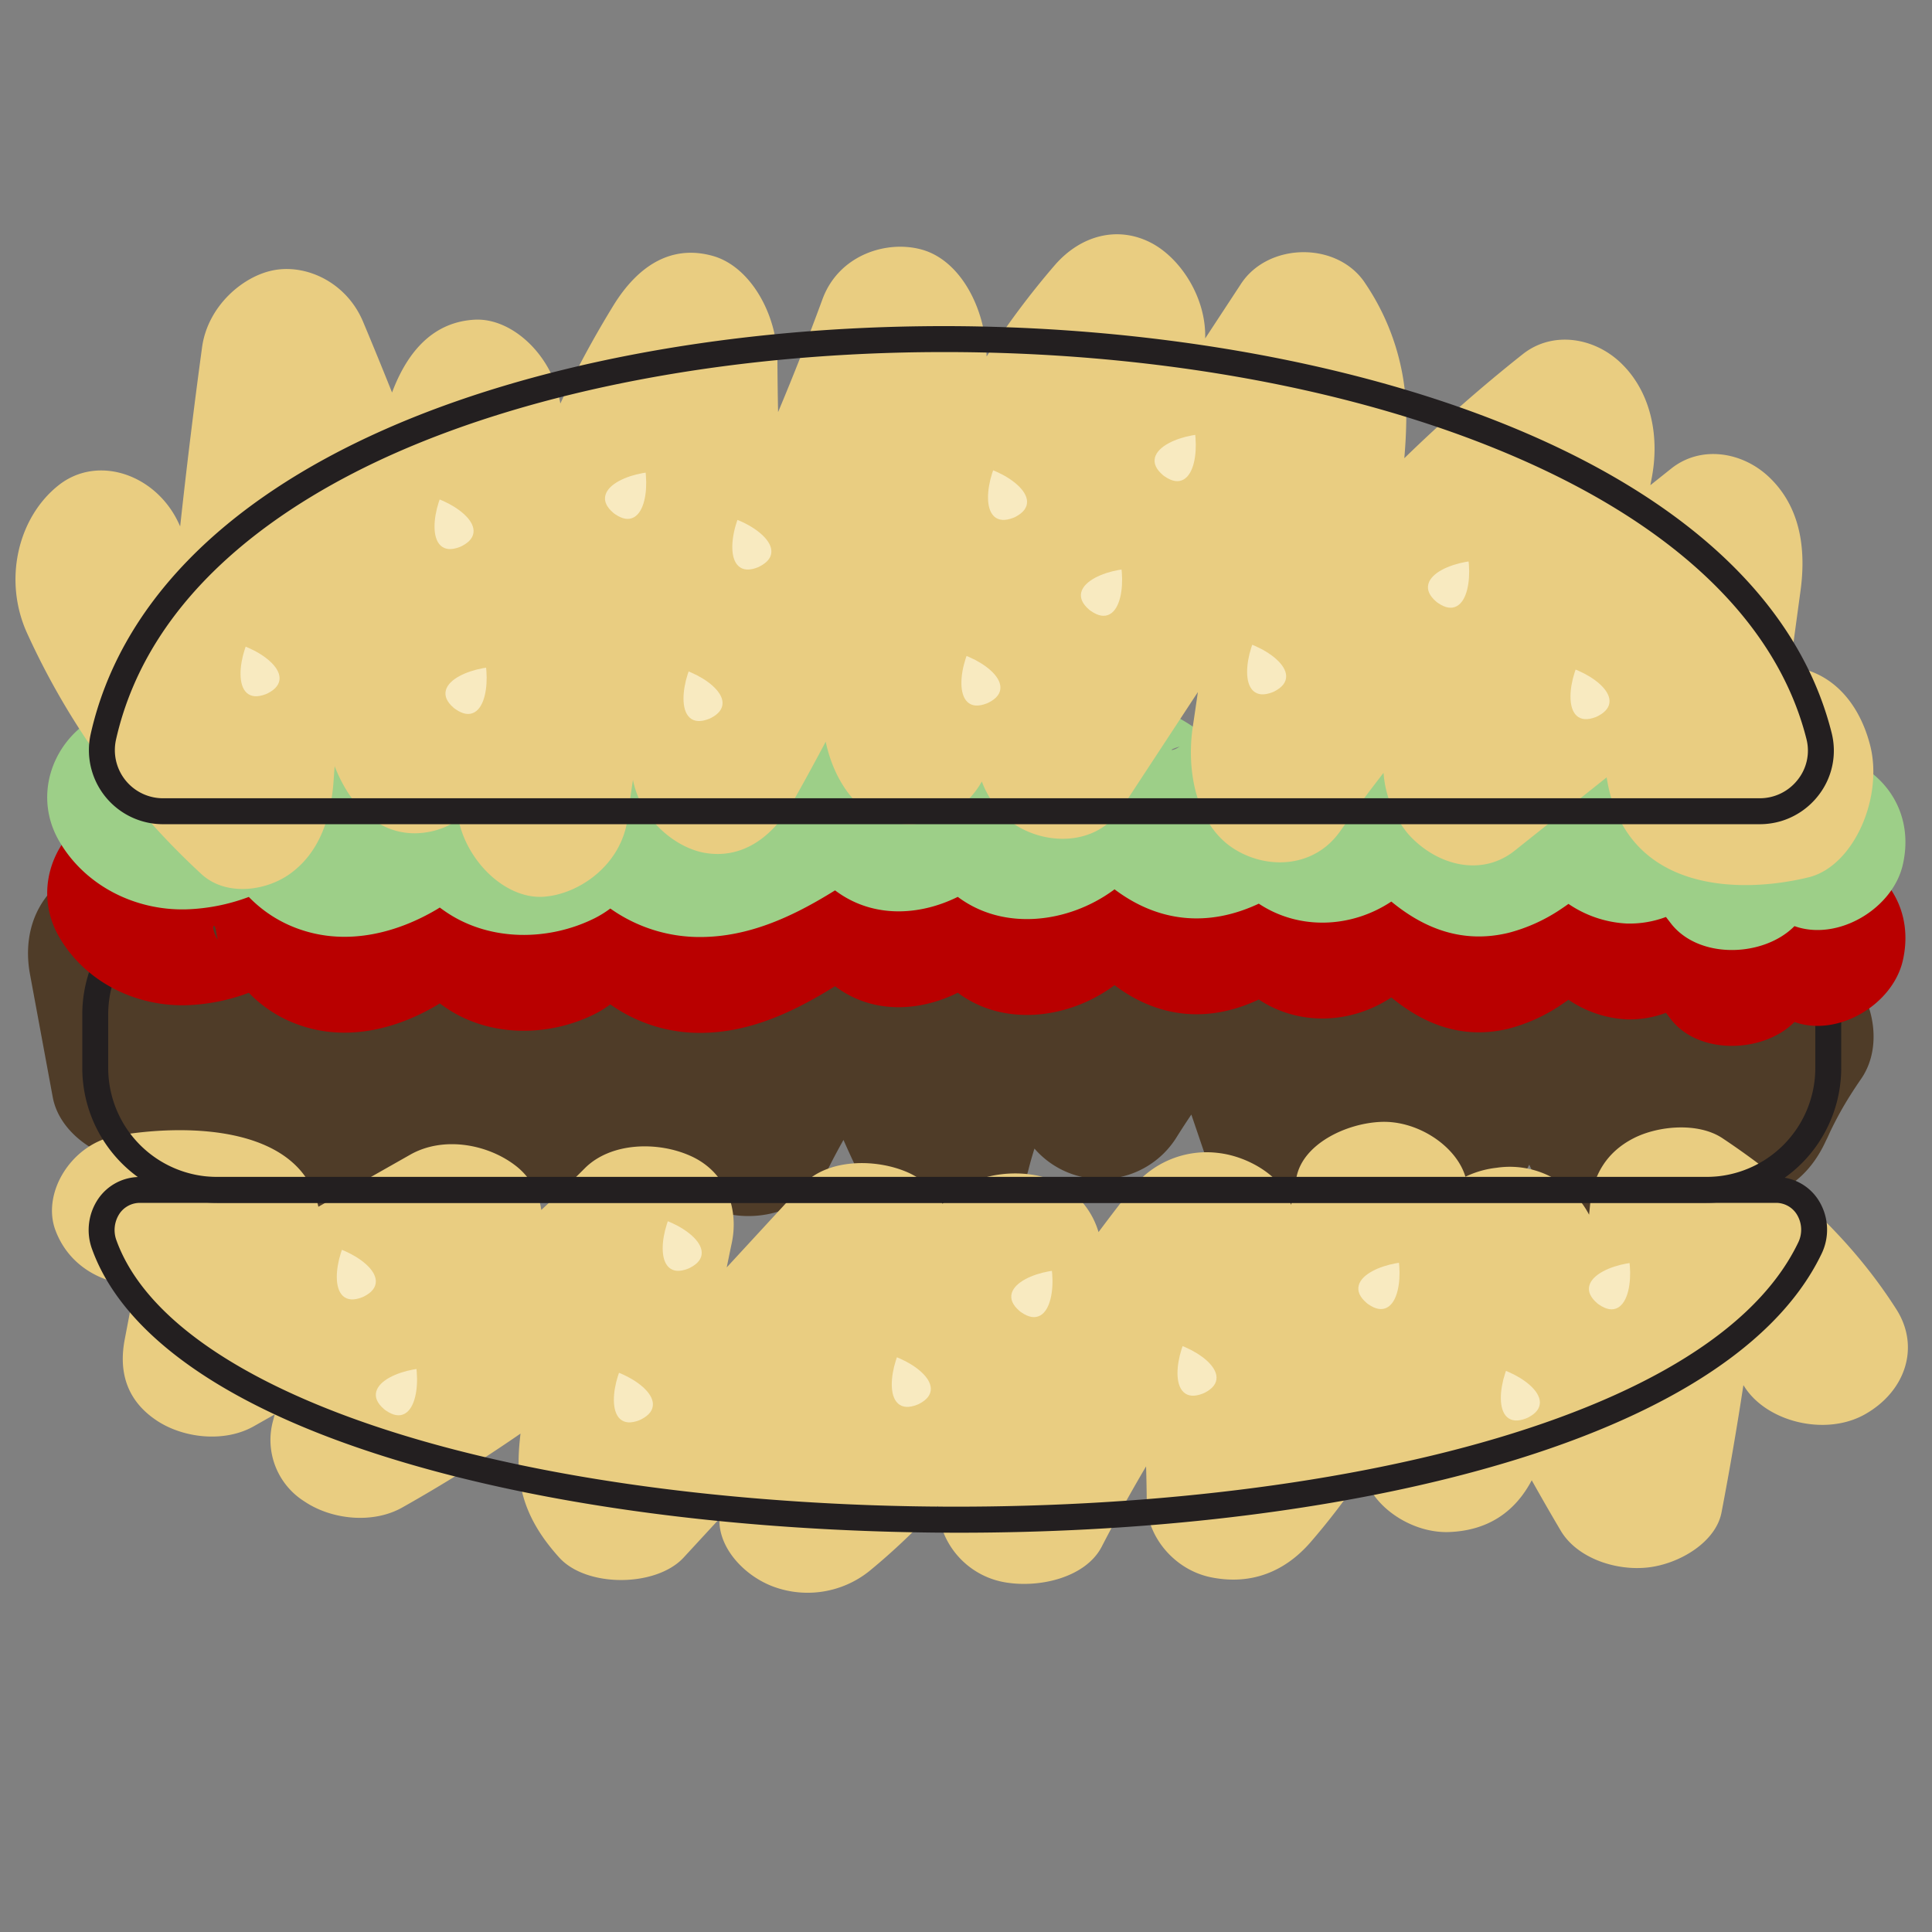<svg id="Layer_2" data-name="Layer 2" xmlns="http://www.w3.org/2000/svg" viewBox="0 0 400 400">
  <rect x="0" y="0" width="400" height="400" fill="#808080" stroke="none"/>
  <path d="M378.811,198.389a18.896,18.896,0,0,0-11.448-2.175q-.729-1.884-1.457-3.769c-2.686-6.949-7.413-12.016-15.153-13.056-6.44-.865-15.38,2.124-18.161,8.702-.048.112-.092.226-.139.338a18.121,18.121,0,0,0-3.815-1.567c-6.797-1.872-12.519.486-17.734,4.688q-2.206,1.778-4.309,3.693c-2.327-6.924-7.738-11.949-15.111-12.94-7.711-1.036-13.722,2.623-18.161,8.702-.399.546-.781,1.103-1.177,1.651q-.324-.952-.648-1.904c-4.564-13.424-19.866-17.343-30.465-8.043-2.273,1.995-4.464,4.082-6.606,6.219-5.762-10.287-19.704-13.392-28.911-4.506a99.652,99.652,0,0,0-7.427,8.012c-4.201-12.489-20.718-15.659-30.067-6.701q-3.989,3.822-7.681,7.97c-.143-.523-.292-1.045-.432-1.569-3.336-12.521-21.395-18.637-30.465-8.043q-1.812,2.116-3.515,4.285a17.725,17.725,0,0,0-12.857-8.266c-5.832-.784-13.519,1.574-17.096,6.814a18.205,18.205,0,0,0-14.514-11.354,18.81,18.81,0,0,0-9.893,1.395,15.107,15.107,0,0,0-4.656-1.975c-8.353-1.902-15.77,1.46-20.584,8.377-.713,1.025-1.411,2.058-2.105,3.094a19.001,19.001,0,0,0-5.251.015c-4.304-6.089-13.112-9.427-20.032-7.188-10.058,3.255-14.594,12.354-12.731,22.422q2.357,12.731,4.713,25.462c1.295,6.995,8.609,12.177,15.153,13.056a17.541,17.541,0,0,0,7.953-.689,15.126,15.126,0,0,0,5.018,2.142,21.152,21.152,0,0,0,8.019.189,17.263,17.263,0,0,0,14.16,11.14,19.361,19.361,0,0,0,15.777-5.374,18.3,18.3,0,0,0,13.476,9.095c6.495.873,15.307-2.139,18.161-8.702q.612-1.406,1.223-2.812a16.571,16.571,0,0,0,12.622,5.341,18.84,18.84,0,0,0,16.1-9.959c.326.744.644,1.491.976,2.233,5.467,12.254,25.792,11.58,31.477,0q1.701-3.465,3.594-6.819,2.355,5.332,4.979,10.54c7.072,14.044,29.68,10.393,33.315-4.354.367-1.49.795-2.95,1.245-4.4a18.345,18.345,0,0,0,29.463-2.4q1.469-2.348,3.021-4.638,1.321,3.884,2.642,7.769c4.972,14.621,24.949,18.314,33.315,4.354.339-.566.694-1.121,1.036-1.685a18.055,18.055,0,0,0,13.979,10.209c6.862.922,14.825-2.25,18.161-8.702.271-.525.549-1.045.828-1.565q1.531,3.259,3.214,6.444c6.63,12.531,27.228,11.21,32.452-1.526a15.321,15.321,0,0,0,8.725,2.25c8.716-.39,14.402-5.577,17.576-13.382-.987,2.427-.098.273.488-.936q.901-1.858,1.897-3.667c1.335-2.411,2.82-4.725,4.383-6.994C390.775,215.454,387.072,202.754,378.811,198.389Z" fill="#4f3c28"/>
  <path d="M11.467,254.683c2.575,6.944,8.931,10.967,16.496,11.429q-1.072,5.612-2.144,11.223c-1.24,6.491.265,12.484,6.525,16.705,5.532,3.73,14.102,4.713,20.223,1.242l4.314-2.446c-.117.444-.24.887-.353,1.332a15.023,15.023,0,0,0,6.525,16.705c5.545,3.739,14.086,4.699,20.223,1.243q12.66-7.131,24.49-15.306c-.197,1.653-.34,3.305-.385,4.95-.218,8.092,2.75,14.458,8.405,20.716,5.663,6.266,20.094,6.134,25.75,0q3.709-4.022,7.419-8.044c-.242,6.065,5.179,11.858,11.205,14.078a20.44,20.44,0,0,0,19.89-3.286,133.53,133.53,0,0,0,14.111-13.446l.019.402a16.747,16.747,0,0,0,13.368,15.325c7.297,1.451,17.202-.785,20.563-7.304q4.338-8.413,9.174-16.606.112,3.827.14,7.657c.038,6.719,5.599,13.78,13.368,15.325,8.564,1.702,15.459-1.409,20.563-7.304a144.71,144.71,0,0,0,10.966-14.413l.176.663c1.729,6.511,9.859,11.969,17.558,11.668,8.332-.326,13.779-4.457,17.073-10.715,1.964,3.501,3.959,6.988,6.014,10.45,3.328,5.606,11.324,8.387,18.143,7.587,6.52-.765,13.966-5.266,15.138-11.384q2.516-13.141,4.529-26.354c.076.118.155.235.23.354,4.635,7.271,16.768,10.284,24.912,5.702,8.433-4.745,11.49-13.966,6.532-21.744-9.014-14.142-21.355-25.673-36.011-35.434-5-3.33-13.287-2.601-18.38,0-5.897,3.012-8.465,8.001-9.018,13.723-.068.704-.145,1.407-.215,2.111a18.535,18.535,0,0,0-19.142-9.712,19.885,19.885,0,0,0-6.462,1.854c-1.903-6.37-9.881-11.651-17.455-11.355-7.334.287-16.37,4.662-17.558,11.668-.314,1.853-.685,3.696-1.082,5.535-1.573-5.773-8.741-10.024-14.971-10.755a19.622,19.622,0,0,0-18.143,7.587c-2.307,2.897-4.546,5.832-6.752,8.784A16.782,16.782,0,0,0,214.694,243.384c-6.998-1.391-15.303.551-19.543,5.855a15.519,15.519,0,0,0-6.904-6.37c-6.631-3.058-16.921-3.093-22.065,2.485l-15.721,17.047c.345-1.686.689-3.372,1.045-5.056,1.429-6.747-.869-14.489-8.368-17.948-6.824-3.147-16.651-2.947-22.065,2.485q-4.389,4.404-9.006,8.624a13.921,13.921,0,0,0-5.061-8.962c-5.78-4.631-15.121-6.423-22.065-2.485q-9.512,5.393-19.024,10.787c-3.656-16.524-26.413-17.348-41.733-14.713C14.822,236.744,8.595,246.936,11.467,254.683Z" fill="#e9cd81"/>
  <path d="M353.299,249.04H44.945A27.94,27.94,0,0,1,17.036,221.132V209.995a27.94,27.94,0,0,1,27.909-27.909H353.299a27.94,27.94,0,0,1,27.908,27.909V221.132A27.94,27.94,0,0,1,353.299,249.04ZM44.945,187.455a22.566,22.566,0,0,0-22.541,22.541v11.136a22.566,22.566,0,0,0,22.541,22.54H353.299a22.565,22.565,0,0,0,22.54-22.54V209.995a22.566,22.566,0,0,0-22.54-22.541Z" fill="#231f20"/>
  <path d="M376.575,248.596a10.315,10.315,0,0,0-7.067-4.76,11.105,11.105,0,0,0-1.924-.164H29.058a4.947,4.947,0,0,0-.52.018H28.529a10.409,10.409,0,0,0-8.152,4.459,11.49,11.49,0,0,0-1.295,10.532c5.964,16.441,24.793,30.574,54.456,40.86,26.69,9.264,60.812,15.182,98.672,17.116,8.827.447,17.635.675,26.38.675,36.119,0,71.052-3.802,100.459-11.043,41.216-10.149,68.207-26.261,78.037-46.605A11.435,11.435,0,0,0,376.575,248.596ZM372.253,257.35c-19.86,41.097-115.523,58.249-199.769,53.945-79.596-4.058-137.827-25.432-148.359-54.447a6.155,6.155,0,0,1,.647-5.617,5.092,5.092,0,0,1,4.286-2.188H367.584a5.049,5.049,0,0,1,4.441,2.407A6.051,6.051,0,0,1,372.253,257.35Z" fill="#231f20"/>
  <path d="M83.824,292.675c-1.094.62-2.407.41-3.912-.629-.073-.046-.137-.1-.21-.146-.073-.055-.137-.109-.201-.164-1.386-1.195-1.924-2.407-1.596-3.629.611-2.325,4.267-3.939,7.65-4.559.228-.037.447-.073.675-.109.018.219.036.447.055.675C86.56,287.542,85.921,291.49,83.824,292.675Z" fill="#f8eac0"/>
  <path d="M287.232,270.681c-1.094.62-2.407.41-3.912-.629-.064-.046-.137-.1-.21-.146l-.191-.164q-2.079-1.792-1.605-3.629c.611-2.325,4.267-3.939,7.66-4.559.219-.037.447-.073.666-.109.027.219.046.447.064.675C289.967,265.548,289.329,269.496,287.232,270.681Z" fill="#f8eac0"/>
  <path d="M215.387,272.35q-1.655.93-3.912-.629c-.073-.046-.137-.1-.21-.146-.073-.055-.137-.109-.201-.164q-2.079-1.792-1.605-3.629c.62-2.325,4.277-3.948,7.66-4.559.228-.036.447-.082.666-.109.027.219.046.447.064.675C218.122,267.216,217.475,271.165,215.387,272.35Z" fill="#f8eac0"/>
  <path d="M334.976,270.736c-1.094.62-2.407.41-3.912-.629-.064-.046-.137-.1-.21-.146-.064-.055-.128-.109-.201-.164-1.377-1.195-1.915-2.407-1.596-3.629.611-2.325,4.267-3.939,7.66-4.559.219-.037.447-.073.666-.109.027.219.046.447.064.675C337.712,265.602,337.074,269.551,334.976,270.736Z" fill="#f8eac0"/>
  <path d="M145.283,259.31c.036,1.258-.766,2.316-2.389,3.155-.082.046-.155.082-.237.118s-.155.064-.237.1c-1.705.657-3.027.565-3.948-.292-1.769-1.641-1.477-5.626-.419-8.909.064-.21.137-.429.21-.638.21.082.419.173.629.264C142.046,254.487,145.228,256.912,145.283,259.31Z" fill="#f8eac0"/>
  <path d="M251.87,285.162q.041,1.901-2.398,3.164c-.073.036-.146.073-.228.109s-.155.064-.237.1c-1.705.657-3.027.565-3.948-.292-1.769-1.641-1.477-5.626-.429-8.909.073-.21.146-.429.219-.638.21.082.419.173.62.264C248.624,280.338,251.806,282.763,251.87,285.162Z" fill="#f8eac0"/>
  <path d="M192.718,287.487c.027,1.258-.775,2.316-2.398,3.155-.073.037-.155.073-.228.109-.082.037-.164.064-.246.1-1.696.657-3.027.565-3.948-.292-1.76-1.632-1.468-5.626-.419-8.9.073-.219.137-.438.219-.647.201.082.41.173.62.264C189.472,282.654,192.654,285.08,192.718,287.487Z" fill="#f8eac0"/>
  <path d="M318.818,290.295c.027,1.267-.775,2.316-2.398,3.164-.073.036-.146.073-.228.109s-.164.064-.237.1c-1.705.657-3.027.565-3.957-.292-1.76-1.641-1.468-5.626-.419-8.909.073-.21.146-.429.219-.638.21.082.419.173.62.264C315.572,285.472,318.754,287.897,318.818,290.295Z" fill="#f8eac0"/>
  <path d="M135.18,290.687q.041,1.901-2.398,3.164c-.073.036-.155.073-.228.109-.082.036-.164.064-.237.1-1.705.657-3.027.565-3.957-.292-1.76-1.641-1.468-5.626-.419-8.909.073-.21.137-.429.219-.638.21.082.41.173.62.264C131.934,285.864,135.116,288.289,135.18,290.687Z" fill="#f8eac0"/>
  <path d="M77.815,265.228c.027,1.267-.775,2.316-2.398,3.164-.073.036-.155.073-.228.109-.082.036-.164.064-.246.1-1.696.657-3.027.565-3.948-.292-1.76-1.641-1.468-5.626-.419-8.909.073-.21.137-.429.219-.638.201.082.41.173.62.264C74.569,260.405,77.751,262.83,77.815,265.228Z" fill="#f8eac0"/>
  <g>
    <path d="M302.998,177.707c.087-.058.176-.113.265-.169a1.699,1.699,0,0,0-.551.269C302.722,177.8,302.835,177.761,302.998,177.707Z" fill="#b90000"/>
    <path d="M381.23,176.444a32.384,32.384,0,0,0-19.779-.325c-5.613-3.528-12.076-5.519-18.8-4.616-1.109.149-2.144.315-3.147.525a31.478,31.478,0,0,0-6.511-2.949c-8.81-2.721-17.714.218-25.006,5.274-.156.108-.311.22-.467.329-6.572-5.844-15.104-9.042-24.119-6.895a29.332,29.332,0,0,0-8.329,3.472c-.317-.197-.634-.401-.952-.583a23.914,23.914,0,0,0-19.192-1.626,38.878,38.878,0,0,0-6.005,2.641c-7.884-6.048-17.445-8.873-27.378-4.681a32.883,32.883,0,0,0-6.539,3.414l-.014.01c-7.686-5.774-17.836-6.074-26.452-1.657-10.68-7.333-23.214-2.681-33.713,3.723-1.612.983-3.21,1.989-4.853,2.92-.86.487-1.773.903-2.625,1.4-.413.085-.839.19-1.264.311-.05-.057-.08-.09-.062-.071a38.074,38.074,0,0,0-3.458-3.39c-6.314-5.236-13.645-7.81-21.868-6.062a24.915,24.915,0,0,0-11.812,6.471,24.35,24.35,0,0,0-22.514-4.847A39.795,39.795,0,0,0,75.836,174.316c-5.536-7.29-14.555-9.216-23.343-7.57a62.831,62.831,0,0,0-12.757,4.125c-5.765-4.77-14.536-6.086-21.003-1.916-8.351,5.384-11.62,16.087-6.539,24.938,5.338,9.301,15.758,14.515,26.379,14.227a40.394,40.394,0,0,0,12.942-2.572,26.812,26.812,0,0,0,11.318,6.963c9.44,2.987,19.374.496,27.657-4.417.189-.112.371-.235.559-.349.454.332.911.66,1.375.972,9.052,6.085,21.147,5.992,30.688,1.244a22,22,0,0,0,3.248-2.013,31.969,31.969,0,0,0,18.84,5.899c9.725-.068,18.506-4.054,26.648-9.02q.52-.317,1.038-.637c.453.332.911.657,1.385.961,7.421,4.762,16.47,4.127,24.028.383,9.469,7.114,22.865,5.452,32.218-1.384.074-.054.156-.123.232-.179,9.064,6.835,19.386,7.889,29.872,2.969,8.242,5.476,19.058,5.13,27.438-.434,6.85,5.642,14.839,8.771,24.345,6.455a35.404,35.404,0,0,0,10.972-5.028c.459-.306.91-.624,1.36-.943a23.522,23.522,0,0,0,12.095,4.066,21.422,21.422,0,0,0,8.082-1.359c.584.74,1.046,1.359,1.198,1.546,5.91,7.284,19.138,6.716,25.414.349l.013.004c8.994,3.205,20.346-3.618,22.422-12.731C396.289,188.641,390.86,179.875,381.23,176.444ZM44.763,192.95a16.121,16.121,0,0,0,.335,1.635C43.439,191.919,44.402,190.483,44.763,192.95ZM244.262,174.406c-.147.091-.296.182-.443.274C242.713,175.371,241.466,175.246,244.262,174.406Zm59.286,2.952c-.097.058-.189.121-.285.181a4.459,4.459,0,0,1,.806-.157c-.339.093-.783.231-1.071.326-.065.043-.135.082-.198.126C301.417,178.813,301.406,177.668,303.548,177.358Z" fill="#b90000"/>
  </g>
  <g>
    <path d="M302.998,157.86c.087-.058.176-.113.265-.169a1.7,1.7,0,0,0-.551.269C302.722,157.953,302.835,157.913,302.998,157.86Z" fill="#9dcf88"/>
    <path d="M381.23,156.597a32.384,32.384,0,0,0-19.779-.325c-5.613-3.528-12.076-5.519-18.8-4.616-1.109.149-2.144.315-3.147.525a31.478,31.478,0,0,0-6.511-2.949c-8.81-2.721-17.714.218-25.006,5.274-.156.108-.311.22-.467.329-6.572-5.844-15.104-9.042-24.119-6.895a29.332,29.332,0,0,0-8.329,3.472c-.317-.197-.634-.401-.952-.583a23.914,23.914,0,0,0-19.192-1.626,38.877,38.877,0,0,0-6.005,2.641c-7.884-6.048-17.445-8.873-27.378-4.681a32.883,32.883,0,0,0-6.539,3.414l-.014.01c-7.686-5.774-17.836-6.074-26.452-1.657-10.68-7.333-23.214-2.681-33.713,3.723-1.612.983-3.21,1.989-4.853,2.92-.86.487-1.773.903-2.625,1.4-.413.085-.839.19-1.264.311-.05-.057-.08-.09-.062-.071a38.072,38.072,0,0,0-3.458-3.39c-6.314-5.236-13.645-7.81-21.868-6.062a24.915,24.915,0,0,0-11.812,6.471,24.35,24.35,0,0,0-22.514-4.847A39.795,39.795,0,0,0,75.836,154.468c-5.536-7.29-14.555-9.216-23.343-7.57a62.831,62.831,0,0,0-12.757,4.125c-5.765-4.77-14.536-6.086-21.003-1.916-8.351,5.384-11.62,16.087-6.539,24.938,5.338,9.301,15.758,14.515,26.379,14.227a40.394,40.394,0,0,0,12.942-2.572,26.812,26.812,0,0,0,11.318,6.963c9.44,2.987,19.374.496,27.657-4.417.189-.112.371-.235.559-.349.454.332.911.66,1.375.972,9.052,6.085,21.147,5.992,30.688,1.244a21.999,21.999,0,0,0,3.248-2.013,31.969,31.969,0,0,0,18.84,5.899c9.725-.068,18.506-4.054,26.648-9.02q.52-.317,1.038-.637c.453.332.911.657,1.385.961,7.421,4.762,16.47,4.127,24.028.383,9.469,7.114,22.865,5.452,32.218-1.384.074-.054.156-.123.232-.179,9.064,6.835,19.386,7.889,29.872,2.969,8.242,5.476,19.058,5.13,27.438-.434,6.85,5.642,14.839,8.771,24.345,6.455a35.404,35.404,0,0,0,10.972-5.028c.459-.306.91-.624,1.36-.943a23.523,23.523,0,0,0,12.095,4.066,21.422,21.422,0,0,0,8.082-1.359c.584.74,1.046,1.359,1.198,1.546,5.91,7.284,19.138,6.716,25.414.349l.013.004c8.994,3.205,20.346-3.618,22.422-12.731C396.289,168.794,390.86,160.028,381.23,156.597ZM44.763,173.103a16.12,16.12,0,0,0,.335,1.635C43.439,172.071,44.402,170.635,44.763,173.103ZM244.262,154.559c-.147.091-.296.182-.443.274C242.713,155.523,241.466,155.399,244.262,154.559Zm59.286,2.952c-.097.058-.189.121-.285.181a4.459,4.459,0,0,1,.806-.157c-.339.093-.783.231-1.071.326-.065.043-.135.082-.198.126C301.417,158.965,301.406,157.82,303.548,157.51Z" fill="#9dcf88"/>
  </g>
  <path d="M387.15,154.14c-2.577-9.77-8.94-15.43-16.513-16.081q1.073-7.896,2.147-15.791c1.241-9.133-.266-17.565-6.532-23.504-5.537-5.248-14.116-6.631-20.244-1.748q-2.159,1.721-4.319,3.442c.117-.625.24-1.248.353-1.874,1.607-8.925-.533-17.819-6.532-23.504-5.55-5.261-14.1-6.612-20.244-1.748A322.305,322.305,0,0,0,290.75,94.867c.197-2.326.341-4.65.385-6.965a49.371,49.371,0,0,0-8.414-29.147c-5.669-8.816-20.115-8.63-25.777,0q-3.713,5.659-7.426,11.319c.243-8.534-5.184-16.685-11.216-19.808-6.846-3.544-14.492-1.609-19.911,4.623A168.491,168.491,0,0,0,204.265,73.808l-.019-.566c-.32-9.496-5.405-19.333-13.382-21.562-7.305-2.041-17.219,1.105-20.584,10.276Q165.937,73.793,161.096,85.32q-.113-5.385-.14-10.773c-.038-9.454-5.605-19.389-13.382-21.562C139.002,50.589,132.1,54.967,126.99,63.261a212.033,212.033,0,0,0-10.977,20.279l-.176-.933c-1.731-9.16-9.87-16.84-17.576-16.417-8.341.458-13.793,6.272-17.091,15.075q-2.949-7.388-6.02-14.703C71.819,58.675,63.814,54.762,56.989,55.887c-6.527,1.076-13.981,7.41-15.153,16.017Q39.317,90.394,37.302,108.984c-.076-.166-.155-.331-.231-.497-4.64-10.23-16.786-14.47-24.938-8.022C3.691,107.141.63,120.114,5.594,131.059A155.57,155.57,0,0,0,41.642,180.914c5.006,4.686,13.301,3.66,18.399,0,5.903-4.238,8.474-11.258,9.028-19.308.068-.991.145-1.98.216-2.97,3.584,9.179,10.329,15.121,19.162,13.665a15.864,15.864,0,0,0,6.469-2.609c1.905,8.963,9.891,16.394,17.473,15.977,7.341-.403,16.387-6.56,17.576-16.417.315-2.608.686-5.201,1.083-7.787,1.575,8.123,8.75,14.104,14.987,15.132,7.581,1.25,13.889-3.134,18.161-10.676,2.309-4.076,4.55-8.206,6.759-12.359,1.614,7.687,6.208,14.646,12.756,16.476a17.21,17.21,0,0,0,19.563-8.238,19.222,19.222,0,0,0,6.911,8.962c6.637,4.302,16.939,4.352,22.088-3.496l15.737-23.986c-.345,2.372-.689,4.744-1.046,7.114-1.43,9.493.869,20.387,8.376,25.253,6.832,4.428,16.668,4.147,22.088-3.497q4.394-6.197,9.015-12.133a22.464,22.464,0,0,0,5.066,12.61c5.786,6.516,15.136,9.037,22.088,3.496q9.522-7.589,19.044-15.177c3.66,23.249,26.44,24.409,41.776,20.701C383.792,179.381,390.025,165.04,387.15,154.14Z" fill="#e9cd81"/>
  <path d="M379.22,151.731C364.311,92.478,271.146,66.536,190.858,67.548c-41.681.511-81.119,8.079-111.055,21.301-16.997,7.505-30.766,16.705-41.033,27.319C28.511,126.773,21.754,138.782,18.79,151.913a15.333,15.333,0,0,0,14.945,18.73H364.329a15.596,15.596,0,0,0,4.477-.657,15.379,15.379,0,0,0,7.66-5.28A15.031,15.031,0,0,0,379.22,151.731Zm-6.994,9.675a9.97,9.97,0,0,1-7.897,3.866H33.736a9.972,9.972,0,0,1-9.957-9.957,10.187,10.187,0,0,1,.246-2.216c6.994-30.985,35.371-49.377,57.939-59.344,29.298-12.93,67.988-20.334,108.958-20.836q2.298-.027,4.596-.027c41.727,0,81.985,7.012,113.8,19.869,36.073,14.571,58.441,35.416,64.696,60.274A9.677,9.677,0,0,1,372.226,161.405Z" fill="#231f20"/>
  <path d="M98.24,147.472q-1.655.93-3.912-.629c-.073-.046-.137-.1-.21-.146-.073-.055-.137-.109-.201-.164q-2.079-1.792-1.605-3.629c.62-2.325,4.277-3.939,7.66-4.559.228-.036.447-.073.666-.109.027.219.046.447.064.675C100.967,142.339,100.329,146.287,98.24,147.472Z" fill="#f8eac0"/>
  <path d="M131.268,107.086c-1.094.62-2.407.41-3.912-.629-.073-.046-.137-.1-.21-.146-.064-.064-.137-.109-.201-.164-1.386-1.195-1.924-2.407-1.596-3.629.611-2.325,4.268-3.948,7.66-4.559.219-.036.438-.082.666-.109.018.219.046.447.055.675C134.003,101.952,133.365,105.901,131.268,107.086Z" fill="#f8eac0"/>
  <path d="M301.648,125.478c-1.094.62-2.407.41-3.912-.629-.064-.046-.137-.1-.21-.146-.064-.055-.128-.109-.201-.164-1.377-1.195-1.915-2.407-1.596-3.629.611-2.325,4.267-3.939,7.66-4.559.219-.036.447-.073.666-.109.027.219.046.447.064.675C304.384,120.345,303.745,124.293,301.648,125.478Z" fill="#f8eac0"/>
  <path d="M245.058,99.272q-1.655.93-3.912-.629c-.073-.046-.137-.091-.21-.146s-.137-.109-.201-.164q-2.079-1.792-1.605-3.629c.62-2.325,4.277-3.939,7.66-4.559.228-.036.447-.073.666-.109.027.228.046.447.064.675C247.785,94.147,247.146,98.086,245.058,99.272Z" fill="#f8eac0"/>
  <path d="M229.803,127.147q-1.655.93-3.912-.629c-.073-.046-.146-.1-.21-.146-.073-.064-.137-.109-.201-.164q-2.079-1.792-1.605-3.629c.62-2.325,4.277-3.948,7.66-4.559.228-.036.447-.082.666-.109.027.219.046.447.064.675C232.529,122.013,231.891,125.962,229.803,127.147Z" fill="#f8eac0"/>
  <path d="M159.7,114.108c.036,1.258-.775,2.316-2.398,3.155a1.786,1.786,0,0,1-.228.119c-.082.037-.155.064-.237.1-1.705.657-3.027.565-3.948-.292-1.769-1.641-1.477-5.626-.419-8.909.064-.21.137-.429.21-.638.21.082.419.173.629.264C156.462,109.284,159.645,111.709,159.7,114.108Z" fill="#f8eac0"/>
  <path d="M266.286,139.959q.041,1.901-2.398,3.164c-.073.036-.146.073-.228.109s-.164.064-.237.1c-1.705.657-3.027.565-3.957-.292-1.76-1.641-1.468-5.626-.419-8.909.073-.21.146-.429.219-.638.21.082.41.173.62.264C263.04,135.135,266.223,137.56,266.286,139.959Z" fill="#f8eac0"/>
  <path d="M57.882,140.351q.041,1.901-2.398,3.164c-.073.036-.146.073-.228.109s-.164.064-.237.1c-1.705.657-3.027.565-3.957-.292-1.76-1.641-1.468-5.626-.419-8.9.073-.219.146-.438.219-.647.21.082.419.173.62.264C54.635,135.527,57.818,137.953,57.882,140.351Z" fill="#f8eac0"/>
  <path d="M207.125,142.284c.036,1.258-.766,2.316-2.389,3.155-.082.036-.155.073-.237.109s-.155.064-.237.1c-1.696.657-3.027.565-3.948-.292-1.76-1.641-1.477-5.626-.419-8.9.064-.219.137-.438.219-.647.201.082.41.173.62.264C203.888,137.451,207.07,139.877,207.125,142.284Z" fill="#f8eac0"/>
  <path d="M212.642,103.84c.027,1.267-.775,2.316-2.398,3.164-.073.037-.146.073-.228.109s-.164.064-.237.1c-1.705.657-3.027.565-3.957-.292-1.76-1.641-1.468-5.626-.419-8.909.073-.21.146-.429.219-.638.21.082.41.173.62.264C209.396,99.016,212.578,101.442,212.642,103.84Z" fill="#f8eac0"/>
  <path d="M98.049,109.876q.041,1.901-2.398,3.164c-.073.037-.146.073-.228.109s-.164.064-.237.1c-1.705.657-3.027.565-3.957-.292-1.76-1.641-1.468-5.626-.419-8.909.073-.21.146-.429.219-.638.21.082.41.173.62.264C94.803,105.053,97.985,107.478,98.049,109.876Z" fill="#f8eac0"/>
  <path d="M333.235,145.092c.027,1.267-.775,2.316-2.398,3.164-.073.036-.146.073-.228.109s-.164.064-.237.1c-1.705.657-3.027.565-3.957-.292-1.76-1.641-1.468-5.626-.419-8.909.073-.21.146-.429.219-.638.21.082.41.173.62.264C329.989,140.269,333.171,142.694,333.235,145.092Z" fill="#f8eac0"/>
  <path d="M149.596,145.484q.041,1.901-2.398,3.164c-.073.036-.155.073-.228.109-.082.036-.164.064-.246.1-1.696.657-3.027.565-3.948-.292-1.76-1.641-1.468-5.626-.419-8.909.073-.21.137-.429.219-.638.201.082.41.173.62.264C146.35,140.661,149.532,143.086,149.596,145.484Z" fill="#f8eac0"/>
</svg>
